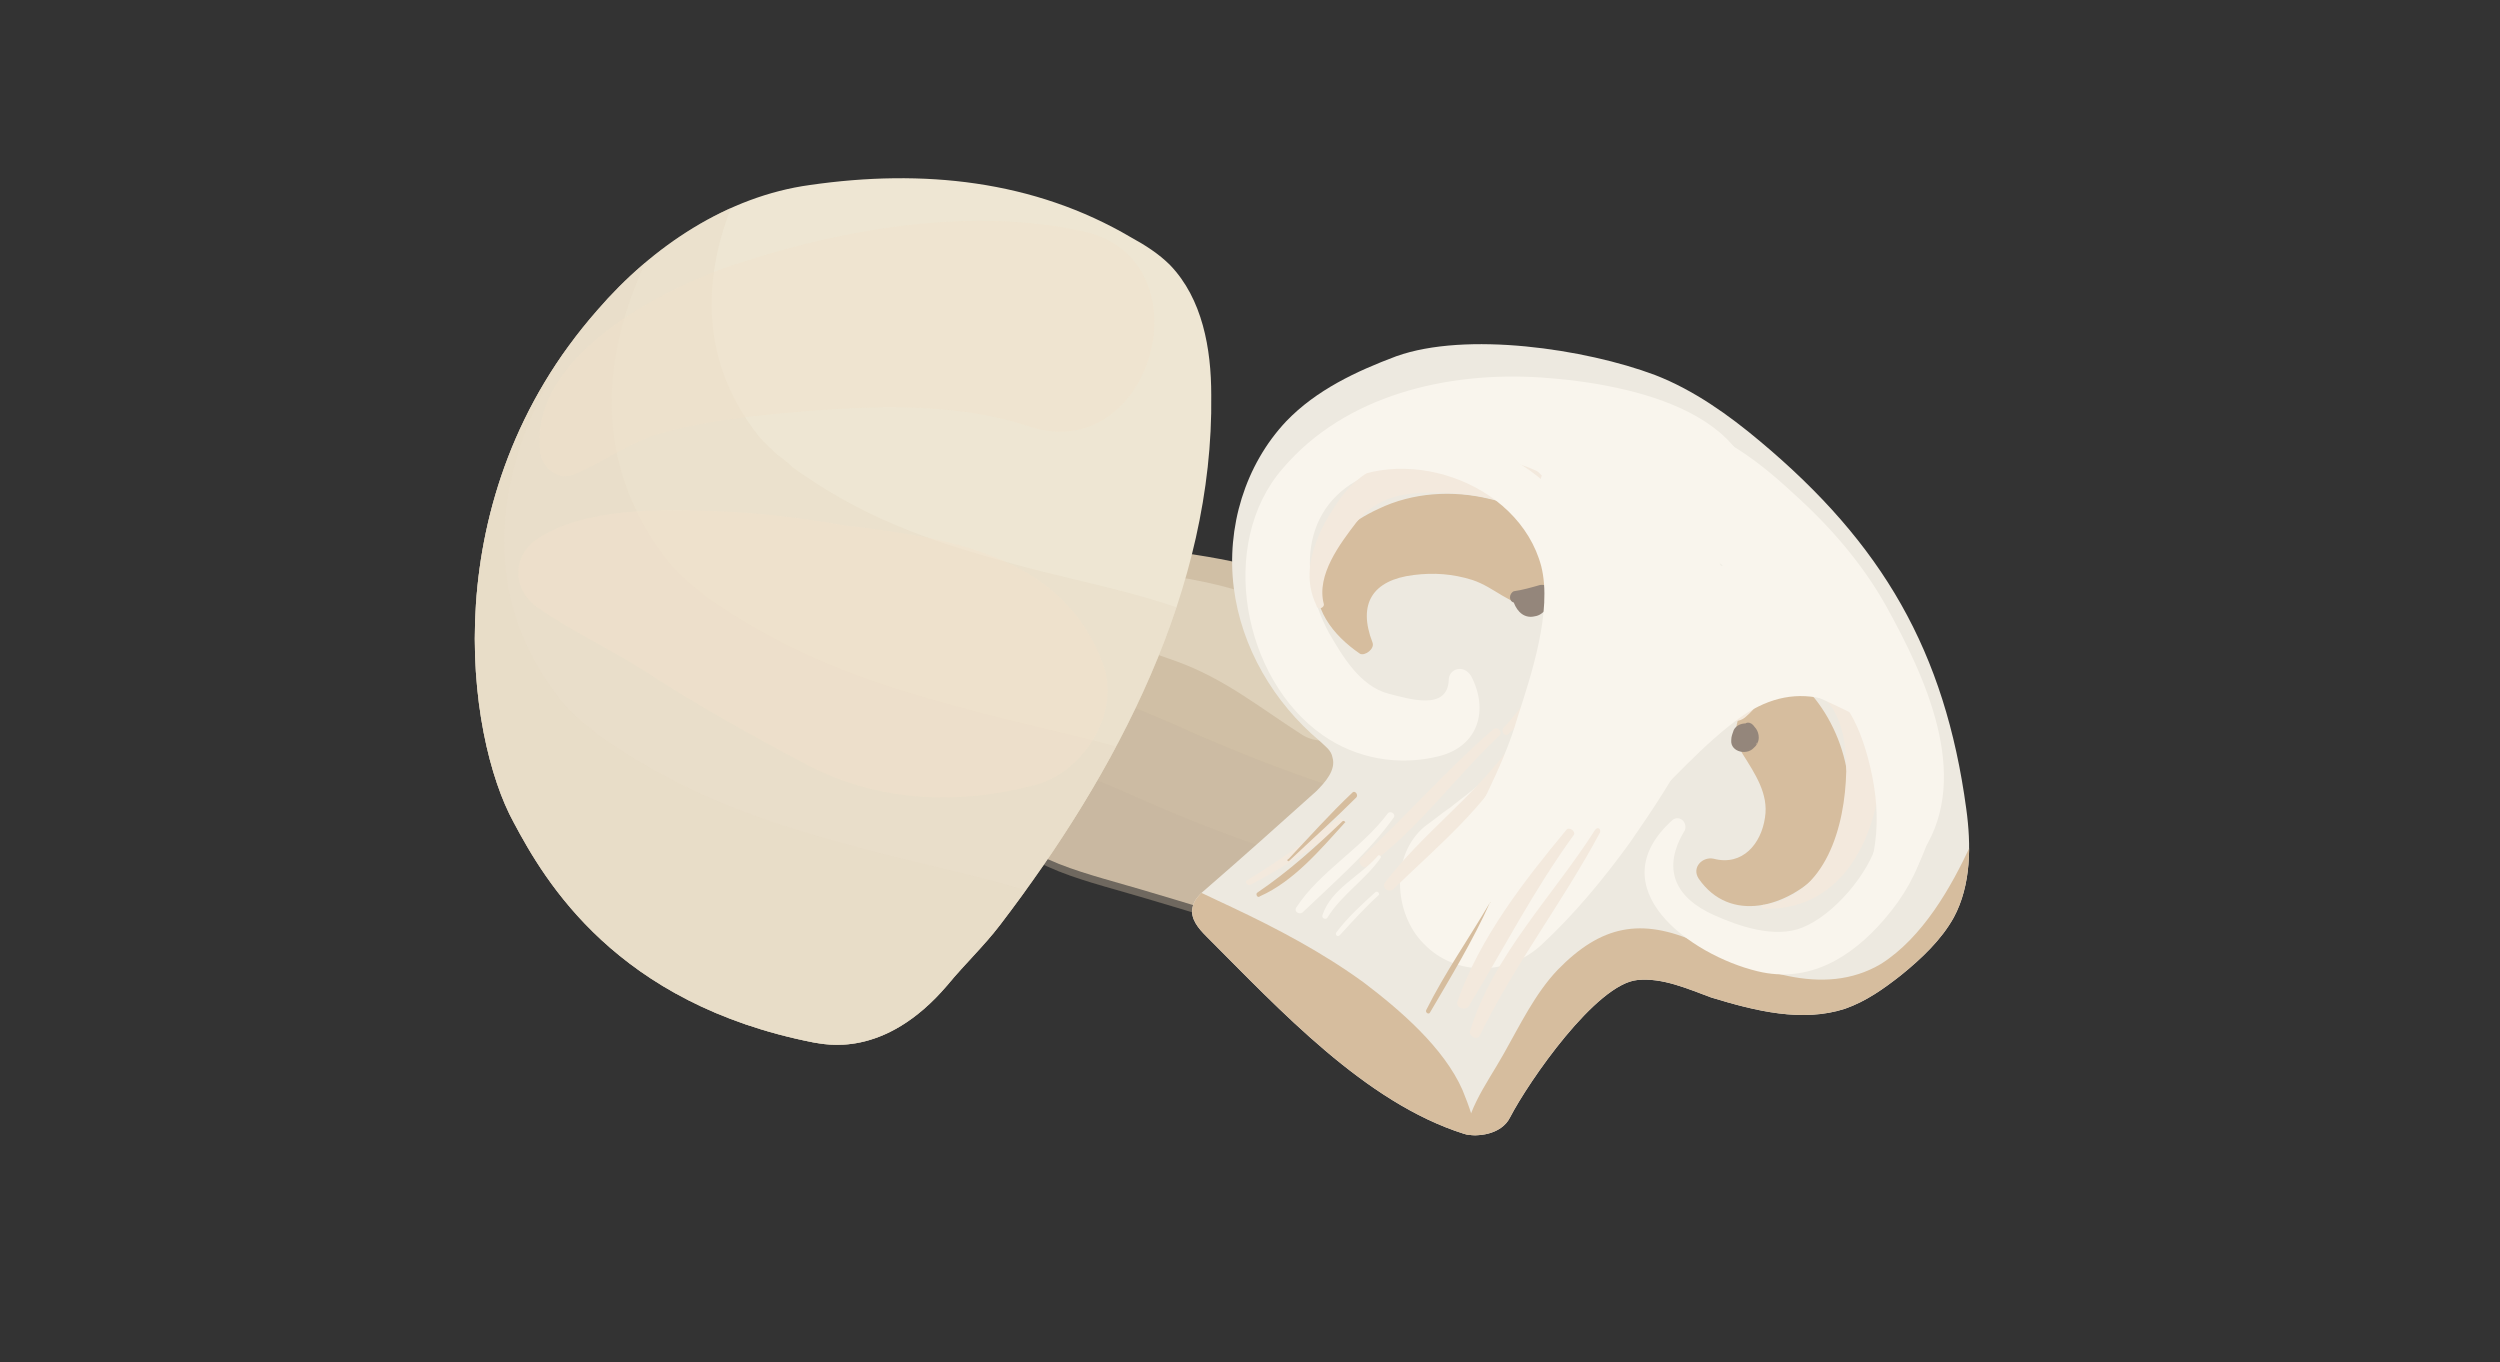 <?xml version="1.0" encoding="utf-8"?>
<!-- Generator: Adobe Illustrator 21.0.0, SVG Export Plug-In . SVG Version: 6.00 Build 0)  -->
<svg version="1.1" id="Слой_2" xmlns="http://www.w3.org/2000/svg" xmlns:xlink="http://www.w3.org/1999/xlink" x="0px" y="0px"
	 viewBox="0 0 200 109" style="enable-background:new 0 0 200 109;" xml:space="preserve">
<rect x="0" y="0" width="200" height="109" fill="#333333" stroke="none"/>
<style type="text/css">
	.st0{fill:#D0BFA5;}
	.st1{opacity:0.24;clip-path:url(#SVGID_2_);}
	.st2{fill:#C1B099;}
	.st3{opacity:0.46;}
	.st4{fill:#EEE6D3;}
	.st5{opacity:0.47;clip-path:url(#SVGID_4_);}
	.st6{fill:#E7DBC5;}
	.st7{opacity:0.41;fill:#F1E1CA;}
	.st8{opacity:0.4;}
	.st9{fill:#F1E1CA;}
	.st10{fill:#EDE9E0;}
	.st11{fill:#D6BD9E;}
	.st12{clip-path:url(#SVGID_6_);}
	.st13{fill:#F9F5ED;}
	.st14{fill:#94867B;}
	.st15{fill:#F3E9DD;}
</style>
<g>
	<g>
		<g>
			<g>
				<path class="st0" d="M112.2,51.9c2,6.6,0.5,13.8-4,19.5c-1.1,1.4-2.7,2.9-4.7,3c-1.2,0.1-2.4-0.2-3.5-0.6
					c-3.9-1.2-7.8-2.4-11.7-3.5c-2.4-0.7-4.9-1.5-6.8-2.9c-3.3-2.5-4.1-6.6-4.5-10.3c-0.4-4.5-0.4-9.5,3.4-12.7
					c9.5-1.5,19.7-0.1,28.2,3.8c1,0.4,1.9,1,2.6,1.7C111.8,50.4,112,51.1,112.2,51.9z"/>
				<g>
					<defs>
						<path id="SVGID_1_" d="M112.2,52.5c2,6.6,0.5,13.8-4,19.5c-1.1,1.4-2.7,2.9-4.7,3c-1.2,0.1-2.4-0.2-3.5-0.6
							c-3.9-1.2-7.8-2.4-11.7-3.5c-2.4-0.7-4.9-1.5-6.8-2.9c-3.3-2.5-4.1-6.6-4.5-10.3c-0.4-4.5-0.4-9.5,3.4-12.7
							c9.5-1.5,19.7-0.1,28.2,3.8c1,0.4,1.9,1,2.6,1.7C111.8,51.1,112,51.8,112.2,52.5z"/>
					</defs>
					<clipPath id="SVGID_2_">
						<use xlink:href="#SVGID_1_"  style="overflow:visible;"/>
					</clipPath>
					<g class="st1">
						<path class="st2" d="M62.9,48.2C58,58.1,74.2,66.3,82.1,70.8c6.8,3.8,13.4,7.3,20.9,10c8.8,3.2,21.1,7.9,30,3.1
							c5.2-2.8,6.4-8.6,1.9-12.5c-5.6-4.8-14.4-4.8-21.8-6.6c-6.8-1.7-13.3-4.2-19.5-7c-3.5-1.5-7-2.9-10.5-4.6
							c-2.1-1-8.8-3.8-9.1-5C72.6,43.2,64.9,44.2,62.9,48.2L62.9,48.2z"/>
					</g>
					<g class="st1">
						<path class="st2" d="M58.7,53.6C53.8,63.5,70,71.7,77.9,76.1c6.8,3.8,13.4,7.3,20.9,10c8.8,3.2,21.1,7.9,30,3.1
							c5.2-2.8,6.4-8.6,1.9-12.5c-5.6-4.8-14.4-4.8-21.8-6.6c-6.8-1.7-13.3-4.2-19.5-7c-3.5-1.5-7-2.9-10.5-4.6
							c-2.1-1-8.8-3.8-9.1-5C68.4,48.5,60.7,49.6,58.7,53.6L58.7,53.6z"/>
					</g>
				</g>
				<g class="st3">
					<path class="st4" d="M81.8,49.8c4.2,0.6,8.5,1.7,12.3,3.1c3.9,1.4,6.8,3.8,10.1,5.9c2.1,1.3,5.5-0.4,5.3-2.5
						c-0.8-9.2-19-11.9-27.7-10.2C79.6,46.4,79.5,49.4,81.8,49.8L81.8,49.8z"/>
				</g>
			</g>
			<g>
				<defs>
					<path id="SVGID_3_" d="M47.8,24.8c4.4-5.1,10.4-9.1,17-10c9-1.3,17.9-0.4,25.7,4.2c1.1,0.6,2.2,1.3,3.1,2.2
						c2.6,2.7,3.3,6.7,3.3,10.4C97.1,47.1,89.4,61.7,80,74c-1.3,1.7-2.8,3.1-4.2,4.8c-5.1,6-9.9,4.7-10.7,4.6
						c-15.8-3.1-21.5-12.9-24-17.6C37.3,58.9,34.6,39.8,47.8,24.8z"/>
				</defs>
				<use xlink:href="#SVGID_3_"  style="overflow:visible;fill:#EEE6D3;"/>
				<clipPath id="SVGID_4_">
					<use xlink:href="#SVGID_3_"  style="overflow:visible;"/>
				</clipPath>
				<g class="st5">
					<path class="st6" d="M64.2,7.3C55.1,3.4,38.1,14.2,35.7,22c-2.4,7.7-5.6,35.5-0.9,42.3c5.5,7.9,19.6,22.8,28.4,26
						c7.6,2.8,25.3-26.1,33.5-27c6.1-0.6,9.3-8.6,3.3-12.1c-5.9-3.4-12.5-4.3-19-6.1c-6.9-1.9-12.1-3.7-18-8
						c1.1,0.8-0.7-0.7-0.8-0.7c-0.5-0.5-1-0.9-1.5-1.5C50.5,22,64.2,7.3,64.2,7.3z"/>
				</g>
				<g class="st5">
					<path class="st6" d="M57.6,11.9C46.7,7.2,26.7,20,23.7,29.3c-2.9,9.1-6.7,42.1-1.1,50.1c6.5,9.4,23.3,27,33.6,30.9
						c9.1,3.4,30-30.9,39.7-32c7.2-0.8,11.1-10.2,3.9-14.4c-7-4-14.8-5.1-22.5-7.2c-8.2-2.2-14.4-4.4-21.4-9.4
						c1.3,0.9-0.9-0.8-0.9-0.8c-0.6-0.6-1.2-1.1-1.7-1.8C41.4,29.2,57.6,11.9,57.6,11.9z"/>
				</g>
				<g class="st5">
					<path class="st6" d="M49,23c-10.9-4.6-30.9,8.2-33.9,17.4c-2.9,9.1-6.7,42.1-1.1,50.1c6.5,9.4,23.3,27,33.6,30.9
						c9.1,3.4,30-30.9,39.7-32c7.2-0.8,11.1-10.2,3.9-14.4c-7-4-14.8-5.1-22.5-7.2c-8.2-2.2-14.4-4.4-21.4-9.4
						c1.3,0.9-0.9-0.8-0.9-0.8c-0.6-0.6-1.2-1.1-1.7-1.8C32.8,40.4,49,23,49,23z"/>
				</g>
			</g>
			<path class="st7" d="M88.2,53c-3.1-8.2-11.4-9.8-19.2-10.8c-0.2,0-0.6-0.1-1-0.1c-0.8-0.1-1.6-0.3-2.4-0.4
				c-2.7-0.4-5.4-0.7-8.2-0.8c-4.4-0.2-10.6-0.3-14.4,2.2c-2.1,1.4-2,4.1,0,5.5c2.9,2,5.6,3.2,8.6,5.1c3.8,2.5,8.8,5.3,12.8,7.4
				c5.4,2.9,11.7,3.4,18,1.8C86.5,62.1,89.8,57.1,88.2,53z"/>
		</g>
		<g class="st8">
			<path class="st9" d="M45.8,38c2.5-1,4.6-2.7,7.3-3.4c2.9-0.8,6-1.2,9-1.5c6.5-0.6,13.9-1.1,20.2,1c9.9,3.3,14.5-13.4,4.3-15.6
				c-8.7-1.9-18.6-0.3-27,2.4c-5.9,1.8-17.2,7.3-16.4,15.1C43.2,37.1,44.4,38.5,45.8,38L45.8,38z"/>
		</g>
	</g>
	<g>
		<g>
			<path class="st10" d="M147.6,80.7c1.7-0.6,3.1-1.6,4.5-2.7c1.6-1.3,3.2-2.8,4.2-4.6c1.4-2.6,1.4-5.8,1-8.7
				c-1.7-12.6-6.7-21.2-16.5-29.4c-2.5-2.1-5.3-4.1-8.4-5.3c-5.6-2.1-15.1-3.5-20.7-1.5c-3.2,1.2-6.4,2.7-8.8,5.2
				c-3.3,3.5-4.8,8.5-4.2,13.3c0.6,4.8,3.2,9.2,6.9,12.3c0.4,0.4,0.9,0.7,1,1.3c0.3,1-0.6,2-1.3,2.7c-2.9,2.6-5.8,5.2-8.8,7.8
				c-0.5,0.4-1,0.9-1.1,1.5c-0.2,0.9,0.5,1.7,1.1,2.3c5.9,5.9,12.7,13.3,20.6,15.8c1,0.3,3,0.1,3.7-1.3c1.5-2.9,6.9-10.7,10.2-11
				c2-0.2,4,0.7,5.9,1.4C140.5,80.9,144.2,81.8,147.6,80.7z"/>
			<g>
				<path class="st11" d="M109.8,51.4c-1.2-3.1,0-5,3.3-5.4c1.6-0.2,3.1-0.1,4.7,0.4c1.8,0.6,2.9,2,5,2.2c1.6,0.2,2.6-1.4,2.7-2.7
					c0.4-3.5-3.6-5.4-6.4-6c-2.9-0.7-6.1-0.5-8.8,0.8c-2.2,1-4.4,2.7-4.9,5.2c-0.5,2.7,1.2,4.9,3.4,6.4
					C109.2,52.5,110,51.9,109.8,51.4L109.8,51.4z"/>
			</g>
			<g>
				<path class="st11" d="M135.9,70.3c2.5,3.6,7.1,2.3,9.8-0.6c3.5-3.9,2.5-10-0.5-13.8c-2.6-3.3-8,0.9-5.8,4.4
					c1,1.6,2.1,3.2,1.8,5.1c-0.3,2.1-1.8,3.9-4.1,3.3C136.2,68.5,135.3,69.4,135.9,70.3L135.9,70.3z"/>
			</g>
			<g>
				<defs>
					<path id="SVGID_5_" d="M147.6,80.7c1.7-0.6,3.1-1.6,4.5-2.7c1.6-1.3,3.2-2.8,4.2-4.6c1.4-2.6,1.4-5.8,1-8.7
						c-1.7-12.6-6.7-21.2-16.5-29.4c-2.5-2.1-5.3-4.1-8.4-5.3c-5.6-2.1-15.1-3.5-20.7-1.5c-3.2,1.2-6.4,2.7-8.8,5.2
						c-3.3,3.5-4.8,8.5-4.2,13.3c0.6,4.8,3.2,9.2,6.9,12.3c0.4,0.4,0.9,0.7,1,1.3c0.3,1-0.6,2-1.3,2.7c-2.9,2.6-5.8,5.2-8.8,7.8
						c-0.5,0.4-1,0.9-1.1,1.5c-0.2,0.9,0.5,1.7,1.1,2.3c5.9,5.9,12.7,13.3,20.6,15.8c1,0.3,3,0.1,3.7-1.3c1.5-2.9,6.9-10.7,10.2-11
						c2-0.2,4,0.7,5.9,1.4C140.5,80.9,144.2,81.8,147.6,80.7z"/>
				</defs>
				<clipPath id="SVGID_6_">
					<use xlink:href="#SVGID_5_"  style="overflow:visible;"/>
				</clipPath>
				<g class="st12">
					<path class="st11" d="M157.7,67.5c-1.6,3.5-3.9,7.5-7.2,9.6c-4.7,2.8-10.2,0.4-14.7-1.7c-4.5-2-7.7-1.4-11.2,2.2
						c-1.8,1.9-3,4.4-4.3,6.7c-1.4,2.5-3.4,5-3.1,7.9c0.2,2.7,2.9,4.5,5.4,3.1c2.6-1.4,3.7-4.2,5.1-6.7c1.3-2.2,2.4-4.3,4.3-6.1
						c0.7-0.4,0.4-0.4-0.8,0c0.5,0.1,0.9,0.3,1.4,0.5c1.3,0.5,2.5,0.9,3.8,1.2c2.5,0.5,5.1,0.5,7.6,0c4.3-0.8,8.5-2.2,11.3-5.8
						c2.4-3,3.9-6.7,4.3-10.6C159.7,67,158.1,66.6,157.7,67.5L157.7,67.5z"/>
				</g>
				<g class="st12">
					<path class="st11" d="M91,73.7c0.1-0.1,0.2-0.2,0.3-0.3c-0.8-0.1-1.6-0.2-2.4-0.3c1.1,2.3,4.2,3.8,6.2,5.3
						c2.7,2.1,5.6,3.9,8.1,6.2c2,1.7,4.3,4.2,5.1,6.8c0.3,1.1-0.1,2.4,0.3,3.5c0.5,1.7,1.3,2.9,2.8,3.8c2.8,1.5,5.8,0.1,6.8-2.8
						c0.9-2.6-0.2-6.3-1.2-8.7c-1.5-3.4-5-6.4-7.9-8.6c-3.3-2.4-6.9-4.3-10.5-6c-2.9-1.3-6.5-3.6-9.4-1.4c-0.8,0.6-0.6,2,0.3,2.4
						c0.2,0.1,0.3,0.2,0.5,0.2C90.3,74,90.7,74,91,73.7L91,73.7z"/>
				</g>
			</g>
			<g>
				<path class="st13" d="M133.9,46.8c-2.3,1.4-3.8,3.5-5.6,5.5c-2.1,2.4-4.2,4.8-6.4,7.1c-1.3,1.4-2.6,2.6-4.1,3.8
					c-0.6,0.5-1.3,1-1.9,1.5c-0.6,0.5-0.6,0.5,0.1-0.1c-0.7,0.5-1.3,1-2,1.5c-2.8,2.3-2.5,7-0.1,9.4c2.6,2.7,6.8,2.5,9.4,0.1
					c2.6-2.4,5-5.3,7.1-8.2c1.8-2.6,3.6-5.3,5-8.1c1.5-2.9,3.3-6.5,2.9-9.9C138.2,47.3,136.1,45.5,133.9,46.8L133.9,46.8z"/>
			</g>
			<g>
				<path class="st13" d="M115.9,54.4c-0.1,2.5-3.2,1.5-4.8,1.1c-2.3-0.6-3.7-3-4.8-4.9c-2.8-5.2-1.9-11.2,4.3-13
					c4.1-1.2,8.9-0.3,13,0.6c4.2,1,8.2,2.7,11.1,5.8c1.6,1.7,5.1,1.1,5.6-1.5c1.7-9.4-9.7-11.8-17-12.3c-7.5-0.5-15.7,1.4-20.7,7.3
					c-5.2,6-3.2,16.8,3.2,21.3c2.7,1.9,6.1,2.5,9.3,1.7c3.2-0.8,4-3.7,2.6-6.4C117.1,53.1,115.9,53.5,115.9,54.4L115.9,54.4z"/>
			</g>
			<g>
				<path class="st13" d="M126.8,37.6c0.5,5.2,2.6,10,2.5,15.3c-0.2,4.8,7.7,6,8.5,1.1c1.1-6.9-1.1-13.6-5.6-18.8
					c-3.1-3.6-8.1,0.3-7.4,4.2c0.6,3.3,2.8,5.8,4.3,8.7c1.1,2.1,0.5,3.7,1.5,5.9c0.5-2,1.1-4,1.6-6.1c0,0,0,0-0.1,0
					c-2.4,1.3-3,5-0.9,6.9c0,0,0,0,0,0c1.8,1.7,4.5,1.8,6.3,0.1c2.4-2.2,1.4-5.6,0.7-8.3c-1-3.5-4.4-6-5-9.5
					c-2.5,1.4-4.9,2.8-7.4,4.2c2.7,3.2,3.7,7.4,3.4,11.6c2.8-0.4,5.7-0.8,8.5-1.1c-1.3-5.5-4.2-11.9-8.9-15.4
					C128.1,35.8,126.7,36.6,126.8,37.6L126.8,37.6z"/>
			</g>
			<g>
				<path class="st13" d="M153.9,68c3.8-6,0.1-13.9-3-19.5c-1.9-3.4-4.5-6.4-7.4-9c-3-2.8-7-5.9-11.3-5.8c-1.7,0-3.3,1.2-3.7,2.8
					c-0.6,2.2,1,3.7,2.5,4.9c1.5,1.1,3.6,1.7,5.2,2.7c1.9,1.2,3.6,2.8,5.2,4.4c5.4,5.2,10.2,11.1,10.3,19
					C151.8,68.6,153.3,69,153.9,68L153.9,68z"/>
			</g>
			<g>
				<path class="st13" d="M149.7,52.6c-1-3.8-4.9-5.7-8.3-7.1c-1.7-0.7-4.5-0.4-6.1,0.6c-2.2,1.5-2.9,2.9-3.7,5.4
					c-0.8,2.3,1.9,3.9,3.8,3c1.3-0.6,3.5-1.6,5-1.7c2-0.1,4.8,1,6.6,1.9C148.4,55.3,150.1,54.1,149.7,52.6L149.7,52.6z"/>
			</g>
			<g>
				<path class="st13" d="M133.7,56.5c1.6-1.1,3.2-2.3,5-3.2c1.8-0.9,4-0.6,6-0.4c4.1,0.2,4.1-6.7,0-6.4c-2.9,0.2-5.6,0.4-7.9,2.4
					c-2,1.7-3.1,4.1-4.4,6.3C131.8,56,132.8,57.1,133.7,56.5L133.7,56.5z"/>
			</g>
			<g>
				<path class="st13" d="M109.7,37.5c4.7-0.4,9.2,0.7,13.1,3.2c1.9,1.2,3.6,2.7,5.1,4.4c1.5,1.7,2.4,3.8,4.5,4.8
					c1.8,0.8,3.8,0.2,4.3-1.8c1.8-6-6.1-11.2-10.8-13.1c-5.4-2.2-11.9-2.2-16.8,1C108.7,36.3,108.8,37.5,109.7,37.5L109.7,37.5z"/>
			</g>
			<g>
				<path class="st13" d="M126.5,59.4c3.5-1.4,6.6-5.2,7.7-8.8c1.3-4.3,1-11.2-4.4-12.4c-1.4-0.3-3.3,0.4-3.6,2
					c-0.3,1.6-0.1,2.9,0.6,4.4c0.6,1.3,0.4,2.9,0.4,4.3c0,3-0.1,6.4-1.7,9.1C125.3,58.8,125.8,59.7,126.5,59.4L126.5,59.4z"/>
			</g>
			<g>
				<path class="st14" d="M121.1,48.2c0.8,0.2,1.6,0.1,2.4,0.2c-0.2-0.4-0.5-0.8-0.7-1.2c-0.1,0.1-0.1,0.3-0.2,0.4
					c-0.2,0.2,0,0,0.1,0c0.2,0.1,0.2,0.2,0.1,0c-0.2-0.4-0.6-0.5-1-0.4C121.3,47.2,120.9,47.8,121.1,48.2c0.3,0.8,0.9,1.3,1.7,1.1
					c0.7-0.1,1.2-0.9,1.4-1.5c0.2-0.6-0.4-1.1-1-1c-0.7,0.2-1.4,0.4-2.1,0.5C120.7,47.5,120.7,48.1,121.1,48.2L121.1,48.2z"/>
			</g>
			<g>
				<path class="st14" d="M139.5,58c-0.2,0.3-0.5,0.4-0.6,0.6c-0.5,0.8,0.5,1.8,1.3,1.3c0.3-0.2,0.5-0.5,0.5-0.9
					c0-0.5-0.3-1-0.8-1.1c-0.5-0.1-1,0.1-1.2,0.5c-0.1,0.3-0.2,0.5-0.2,0.8c-0.1,1,1.4,1.3,1.9,0.5c0.1-0.1,0.1-0.3,0.2-0.3
					c0.1-0.3,0.1-0.1-0.2,0.3c-0.1,0.1-0.3,0.2-0.4,0.3c0,0,0,0,0,0c-0.2,0-0.4,0-0.5,0c-0.2-0.1-0.2-0.1-0.1,0
					c-0.2-0.3-0.3-0.6-0.5-0.8c0,0.1,0,0.1,0-0.1c0.6,0,1.2,0,1.8,0c0-0.1-0.1-0.2-0.1-0.3c0-0.1,0-0.3-0.1-0.4
					C140.2,57.7,139.7,57.7,139.5,58L139.5,58z"/>
			</g>
			<g>
				<path class="st15" d="M119.4,58.4c-3.7,3.2-6.9,6.9-10.5,10.2c-0.4,0.3,0.1,1,0.5,0.7c4-2.9,6.9-7,10.5-10.4
					C120.3,58.6,119.8,58,119.4,58.4L119.4,58.4z"/>
			</g>
			<g>
				<path class="st15" d="M120.6,60c-2.9,3.9-6.9,6.8-9.8,10.6c-0.3,0.4,0.3,0.9,0.7,0.5c3.5-3.4,7.3-6.5,9.7-10.8
					C121.3,60,120.8,59.7,120.6,60L120.6,60z"/>
			</g>
			<g>
				<path class="st15" d="M127.6,66.4c-3.3,5.2-8.2,10.1-10,16.1c-0.1,0.4,0.6,0.8,0.8,0.3c2.8-5.7,6.6-10.6,9.6-16.2
					C128.1,66.3,127.8,66.1,127.6,66.4L127.6,66.4z"/>
			</g>
			<g>
				<path class="st15" d="M125.3,66.4c-3.4,4.1-6.9,8.6-8.7,13.7c-0.2,0.5,0.6,0.8,0.9,0.4c2.8-4.6,5.2-9.3,8.4-13.7
					C126.1,66.5,125.5,66.1,125.3,66.4L125.3,66.4z"/>
			</g>
			<g>
				<path class="st15" d="M120.7,58.7c2.8-2.6,5.1-6.2,5.5-10.1c0-0.4-0.5-0.5-0.7-0.2c-0.7,1.3-1.1,2.7-1.6,4.1
					c-0.8,2.1-2,4-3.6,5.7C120,58.5,120.4,59,120.7,58.7L120.7,58.7z"/>
			</g>
			<g>
				<path class="st15" d="M127.4,48.9c-0.7,4.7-3.4,8.3-6.6,11.7c-0.3,0.3,0.2,0.8,0.5,0.5c3.6-3.3,6.2-7.2,6.7-12.1
					C128.1,48.6,127.5,48.5,127.4,48.9L127.4,48.9z"/>
			</g>
			<g>
				<path class="st15" d="M105.9,48.3c-0.6-2.3,1.3-4.8,2.6-6.5c1.6-2,3.7-2.4,6.1-2.4c2.4,0,4.8,0.3,7,1.3c1.3,0.6,2.2,1.6,2.9,2.7
					c0.8,1.4-0.3,2.8-0.7,4c-0.2,0.6,0.6,1.2,1.1,0.8c2.9-2.2,3.9-4.6,1.5-7.8c-2.5-3.3-7-4.1-10.9-4.1c-3.2,0-6.3,0.8-8.3,3.6
					c-1.7,2.4-3.3,5.6-1.9,8.5C105.4,48.9,106,48.6,105.9,48.3L105.9,48.3z"/>
			</g>
			<g>
				<path class="st15" d="M141.1,72.7c7.2,0.2,9.8-7.5,9.4-13.6c-0.2-3.2-2.7-6.9-5.9-7.8c-3.4-1-6.3,1.6-6.8,5
					c-0.2,1.1,0.9,1.8,1.8,1.1c1.8-1.5,2.4-4.1,5.3-2.4c2.4,1.5,2.8,4.1,2.8,6.7c-0.1,4.4-1.6,9.9-6.5,10.7
					C140.8,72.3,140.9,72.7,141.1,72.7L141.1,72.7z"/>
			</g>
			<g>
				<path class="st15" d="M100,70.8c2.7-1.4,5.1-3,7.4-4.8c0.3-0.2-0.1-0.6-0.3-0.5c-2.4,1.6-4.8,3.4-7.3,4.9
					C99.5,70.5,99.8,70.9,100,70.8L100,70.8z"/>
			</g>
			<g>
				<path class="st11" d="M103.1,68.9c1.8-1.7,3.6-3.3,5.4-5.1c0.2-0.2-0.1-0.6-0.3-0.4c-1.8,1.7-3.4,3.5-5.1,5.3
					C102.9,68.8,103,68.9,103.1,68.9L103.1,68.9z"/>
			</g>
			<g>
				<path class="st11" d="M119.2,72.2c-1.7,2.9-3.6,5.6-5.1,8.6c-0.1,0.2,0.2,0.4,0.3,0.2C116.1,78.1,117.8,75.3,119.2,72.2
					C119.3,72.2,119.2,72.1,119.2,72.2L119.2,72.2z"/>
			</g>
			<g>
				<path class="st11" d="M107.4,65.7c-2.2,2.1-4.3,4-6.8,5.7c-0.2,0.1,0,0.5,0.2,0.3c2.7-1.2,4.8-3.7,6.8-5.9
					C107.7,65.8,107.5,65.6,107.4,65.7L107.4,65.7z"/>
			</g>
			<g>
				<path class="st13" d="M111,65.1c-2.1,2.8-5.4,4.6-7.3,7.5c-0.2,0.3,0.2,0.6,0.5,0.4c2.5-2.4,5.3-4.8,7.3-7.6
					C111.7,65.1,111.2,64.8,111,65.1L111,65.1z"/>
			</g>
			<g>
				<path class="st13" d="M110.2,68.5c-1.4,1.6-3.7,2.6-4.4,4.7c-0.1,0.3,0.3,0.4,0.4,0.2c1.1-1.8,3-3,4.2-4.7
					C110.6,68.5,110.3,68.3,110.2,68.5L110.2,68.5z"/>
			</g>
			<g>
				<path class="st13" d="M110,71.4c-1.1,1-2.2,2-3.1,3.2c-0.1,0.2,0.1,0.4,0.3,0.2c1-1.1,2-2.2,3.1-3.2
					C110.4,71.5,110.2,71.2,110,71.4L110,71.4z"/>
			</g>
			<g>
				<path class="st13" d="M117.8,68.3c1.5-1.8,3.4-3,4.7-5c1.6-2.3,2.6-5.3,3.2-8c1.1-4.6,2-9.1,0.1-13.6c-1.7-4-6-5.7-9.8-7.1
					c-4.1-1.4-8.9-0.5-11.2,3.3c-0.5,0.8,0.5,2.1,1.4,1.4c5.8-4.1,15.3-0.8,17.1,6c0.9,3.6-0.8,8.7-1.9,12.1c-0.6,2.1-1.5,4.1-2.4,6
					c-0.7,1.5-1.8,2.6-2.5,4.1C116.5,68.3,117.4,68.8,117.8,68.3L117.8,68.3z"/>
			</g>
			<g>
				<path class="st13" d="M123.2,36.9c2.8,2.7,3.4,7.1,3.3,10.8c-0.1,3,0.3,7.6-2,9.9c1,0.6,1.9,1.1,2.9,1.7
					c1.4-7.5,3.3-15.7-0.4-22.9c-1-2-4-0.3-3,1.7c3.2,6.2,1.3,13.8,0.1,20.3c-0.3,1.6,1.6,3,2.9,1.7c3.1-3.1,2.9-8.3,2.8-12.4
					c-0.1-4.5-1.6-9.5-5.6-12C123.3,35.3,122.5,36.3,123.2,36.9L123.2,36.9z"/>
			</g>
			<g>
				<path class="st13" d="M123,37.4c-0.2,0-0.4-0.2-0.3,0c0.1,0.1,0.2,0.2,0.3,0.3c0.3,0.3,0.6,0.6,0.9,0.9c0.3,0.3,0.5,0.5,0.8,0.8
					c0.1,0.1,0.2,0.3,0.4,0.4c0,0,0.4,0.5,0.2,0.3c0.8-0.4,1.6-0.9,2.4-1.3c-0.4-0.8-1.3-1.2-2-1.6c-0.1,1-0.3,2-0.4,3
					c0.4-0.1,0.7-0.4,1-0.6c0.7-0.4,0.7-1.4,0-1.8c-0.2-0.1-0.1,0-0.3-0.3c-0.5-0.7-1.7-0.6-2.3,0c-0.7,0.7-0.7,2.1,0.3,2.5
					c0.8,0.3,1.6,0.9,2.5,0.8c1.2-0.1,2-1.9,0.7-2.5c-0.8-0.4-1.5-1-2.2-1.5c-0.6-0.4-1.3-1-2.1-0.8C121.9,36,122.1,37.4,123,37.4
					L123,37.4z"/>
			</g>
			<g>
				<path class="st13" d="M148.3,74.4c3.8-1.9,6.6-6.3,6.4-10.7c0-0.6-0.9-0.9-1.2-0.3c-0.9,1.4-1.2,2.9-1.6,4.5
					c-0.7,2.4-2,4.3-4.1,5.7C147.4,73.9,147.8,74.7,148.3,74.4L148.3,74.4z"/>
			</g>
			<g>
				<path class="st13" d="M149,73.2c2.9-3.9,4.2-7.1,3.5-12c-0.6-3.9-1.5-8.2-5.7-9.6c-3.6-1.3-7.1-0.6-10,1.8
					c-2.7,2.2-5.8,5.3-7.4,8.4c-0.6,1.2,0.6,2.5,1.8,1.8c4.5-2.3,6.1-8.8,11.8-9.3c3.9-0.3,5.5,3,6.4,6.2c1.2,4.4,1,8.1-1.1,12.2
					C147.9,73.2,148.7,73.6,149,73.2L149,73.2z"/>
			</g>
			<g>
				<path class="st13" d="M130.6,65.4c3-2.7,5.6-5.9,8.9-8.2c2.1-1.4,4.3-1.9,6.7-1.2c1.9,0.5,3.4,2,5.2,2.7c1,0.4,1.7-0.9,1.3-1.7
					c-2.2-4.6-8.3-5.6-12.6-3.8c-4.9,2.1-7.2,7.6-10.1,11.7C129.8,65.3,130.3,65.7,130.6,65.4L130.6,65.4z"/>
			</g>
			<g>
				<path class="st13" d="M142.6,54.3c1.8,1.1,3.9,1.9,5.8,2.9c1.9,1.1,3.5,2.9,5.7,3.6c0.8,0.3,1.4-0.7,1-1.3
					c-2.1-3.5-8.3-6.2-12.2-6.2C142.4,53.4,142.2,54,142.6,54.3L142.6,54.3z"/>
			</g>
		</g>
		<g>
			<path class="st13" d="M133.8,65.6c-6,5.4,1.4,10.8,6.8,12.1c4.1,1,7.5-1.1,10.1-4.1c3.3-3.8,4.2-7.7,3.7-12.6
				c-0.1-1.5-1.9-1.9-2.7-0.7c-1.6,2.2-0.9,4.5-1.5,7c-0.7,2.6-3.5,5.9-6,6.9c-2.2,0.9-5.1-0.1-7.1-1c-3.1-1.4-4.2-3.7-2.3-6.8
				C135,65.7,134.3,65.2,133.8,65.6L133.8,65.6z"/>
		</g>
	</g>
</g>
</svg>
